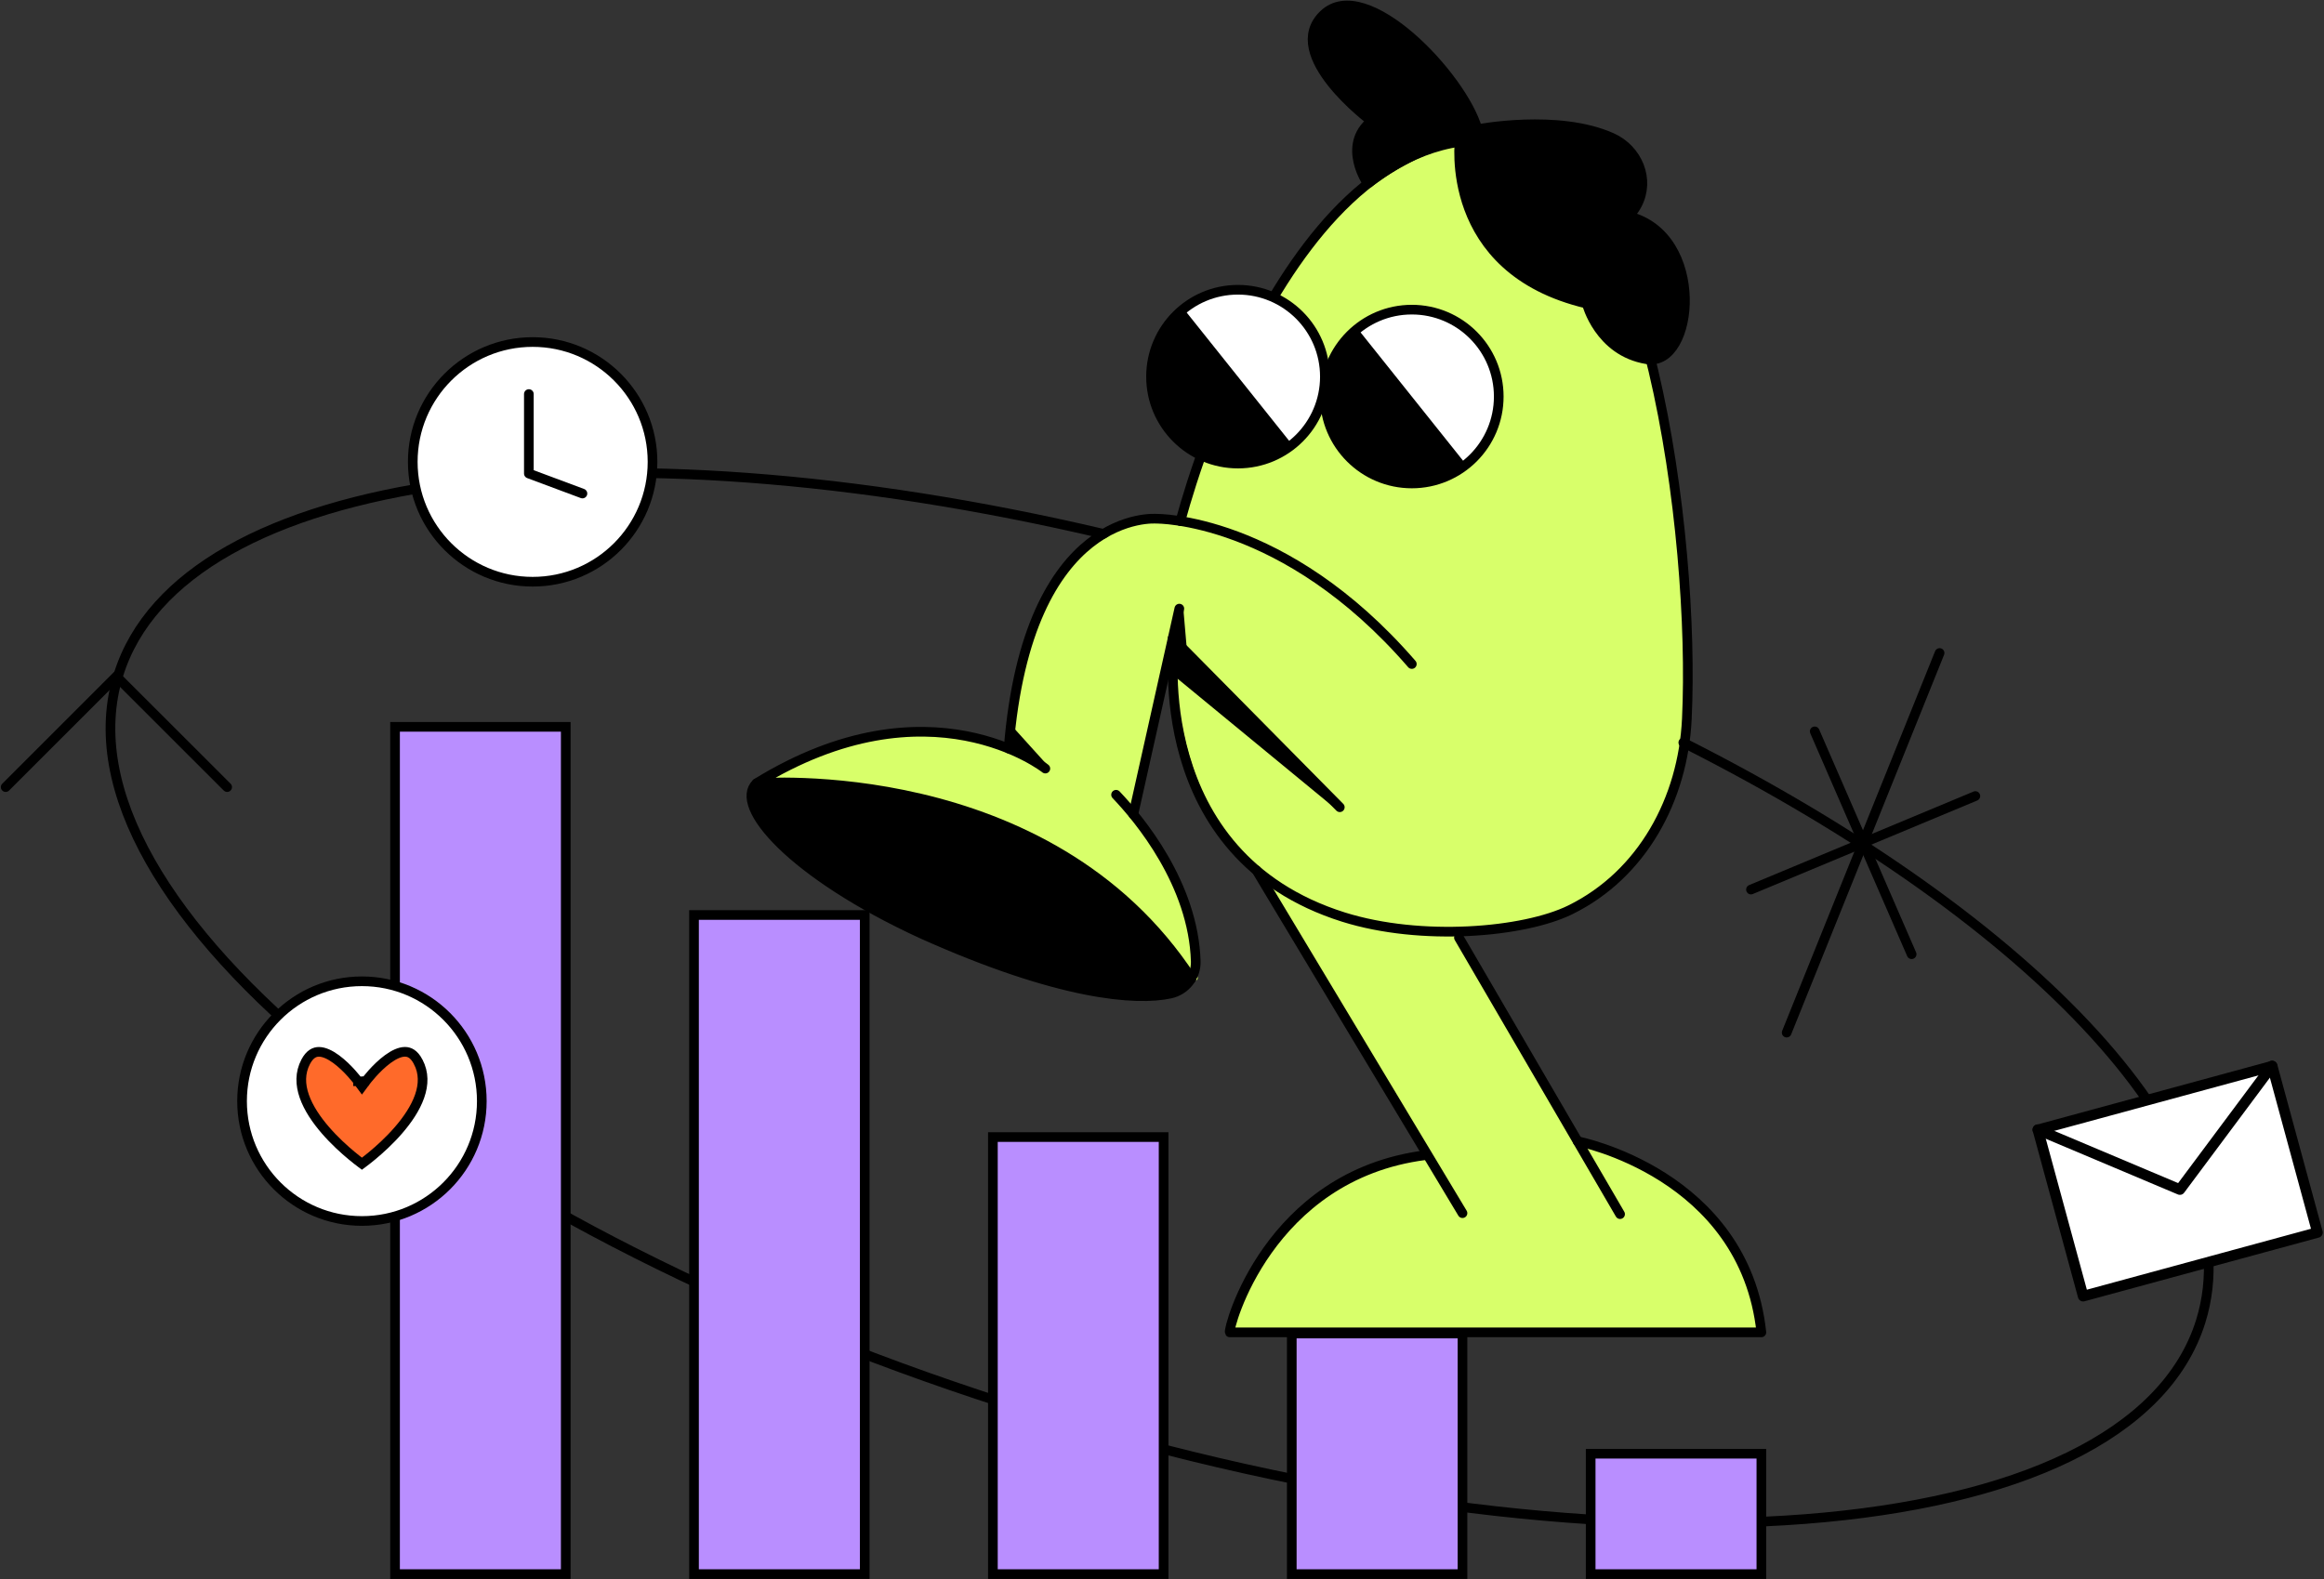 <svg width="1680" height="1142" viewBox="0 0 1680 1142" fill="none" xmlns="http://www.w3.org/2000/svg">
<rect x="0" y="0" width="1680" height="1142" fill="#333333" stroke="none"/>
<path d="M908.914 623.963L1031.03 832.595C917.075 847.396 888.046 960.086 889.561 962.327H1274.22C1261.81 845.922 1141.26 822.394 1141.26 822.394L1055.4 673.32" fill="#D8FF6A"/>
<path d="M727.19 540.788C745.885 357.498 851.438 375.994 851.438 375.994C851.438 375.994 928.06 75.176 1090.39 101.552C1188.78 117.541 1223.72 386.673 1217.43 519.196C1214.69 577.376 1185.29 631.938 1133.18 657.614C1099.64 674.128 1025.53 680.547 969.282 662.866C826.81 617.991 850.623 439.367 850.623 439.367L817.378 588.405C834.03 605.911 860.871 638.882 862.501 695.019C862.792 706.165 871.176 707.915 860.288 710.308L859.415 707.332C755.836 548.315 545.068 565.938 545.068 565.938C657.497 503.907 727.19 540.788 727.19 540.788Z" fill="#D8FF6A"/>
<path d="M1216.85 536.922C1472.87 666.21 1629.41 831.43 1590.91 955.302C1539.61 1120.52 1161.06 1149.82 745.361 1020.76C329.66 891.706 34.337 653.106 85.644 487.886C131.419 340.545 437.284 301.292 797.717 386.028" stroke="black" stroke-width="6.989" stroke-miterlimit="10" stroke-linecap="round"/>
<path d="M408.978 525.568H285.572V1138.17H408.978V525.568Z" fill="#B98EFF" stroke="black" stroke-width="6.989" stroke-miterlimit="10" stroke-linecap="round"/>
<path d="M625.1 661.611H501.694V1138.17H625.1V661.611Z" fill="#B98EFF" stroke="black" stroke-width="6.989" stroke-miterlimit="10" stroke-linecap="round"/>
<path d="M841.16 822.174H717.754V1138.17H841.16V822.174Z" fill="#B98EFF" stroke="black" stroke-width="6.989" stroke-miterlimit="10" stroke-linecap="round"/>
<path d="M1057.22 964.214H933.813V1138.17H1057.22V964.214Z" fill="#B98EFF" stroke="black" stroke-width="6.989" stroke-miterlimit="10" stroke-linecap="round"/>
<path d="M1273.28 1051.16H1149.88V1138.17H1273.28V1051.16Z" fill="#B98EFF" stroke="black" stroke-width="6.989" stroke-miterlimit="10" stroke-linecap="round"/>
<path d="M853.331 376.827C853.331 376.827 930.03 76.612 1092.34 102.935C1190.76 118.892 1225.7 387.484 1219.41 519.742C1216.68 577.805 1187.27 632.257 1135.14 657.882C1101.6 674.363 1027.46 680.769 971.204 663.123C828.697 618.339 848.73 464.882 848.73 464.882" stroke="black" stroke-width="6.989" stroke-miterlimit="10" stroke-linecap="round" stroke-linejoin="round"/>
<path d="M1055.3 100.49C1055.3 100.49 1042.37 194.835 1147.08 219.528C1147.08 219.528 1155.94 254.179 1190.53 259.77C1225.12 265.361 1233.74 170.084 1176.96 156.282C1176.96 156.282 1180.34 153.894 1183.48 147.896C1192.97 129.725 1183.83 107.945 1165.14 99.558C1126.18 82.145 1068.05 93.444 1068.05 93.444C1057.16 55.239 987.279 -18.373 956.937 10.513C926.595 39.399 991.472 87.561 991.472 87.561C969.691 105.033 988.502 133.045 988.91 132.696C988.91 132.696 1019.19 108.003 1055.3 100.49Z" fill="black" stroke="black" stroke-width="6.989" stroke-miterlimit="10" stroke-linecap="round" stroke-linejoin="round"/>
<path d="M1020.59 349.572C1055.3 349.572 1083.43 321.438 1083.43 286.733C1083.43 252.029 1055.3 223.895 1020.59 223.895C985.886 223.895 957.752 252.029 957.752 286.733C957.752 321.438 985.886 349.572 1020.59 349.572Z" fill="white" stroke="black" stroke-width="6.989" stroke-miterlimit="10" stroke-linecap="round" stroke-linejoin="round"/>
<path d="M1059.79 335.828C1032.65 357.492 993.104 353.066 971.439 325.927C949.775 298.789 954.201 259.245 981.34 237.581L1059.79 335.828Z" fill="black"/>
<path d="M908.307 629.287L1057.22 877.205" stroke="black" stroke-width="6.989" stroke-miterlimit="10" stroke-linecap="round" stroke-linejoin="round"/>
<path d="M1054.66 677.976L1171.14 877.905" stroke="black" stroke-width="6.989" stroke-miterlimit="10" stroke-linecap="round" stroke-linejoin="round"/>
<path d="M1030.32 835.274C916.462 849.891 887.459 961.184 888.974 963.397H1273.28C1260.88 848.435 1140.44 825.198 1140.44 825.198" stroke="black" stroke-width="6.989" stroke-miterlimit="10" stroke-linecap="round" stroke-linejoin="round"/>
<path d="M729.111 541.232C743.088 367.16 835.919 375.08 835.919 375.08C835.919 375.08 928.401 373.566 1020.59 480.141" stroke="black" stroke-width="6.989" stroke-miterlimit="10" stroke-linecap="round" stroke-linejoin="round"/>
<path d="M755.671 555.735C755.671 555.735 672.042 489.285 546.947 566.333C546.947 566.333 757.768 548.746 861.314 707.444" stroke="black" stroke-width="6.989" stroke-miterlimit="10" stroke-linecap="round" stroke-linejoin="round"/>
<path d="M806.8 574.661C823.456 592.132 862.767 639.188 864.397 695.213C864.689 706.336 856.943 716.062 846.053 718.45C821.476 723.808 765.918 719.964 666.04 675.062C572.918 632.141 529.647 582.872 546.886 566.391" stroke="black" stroke-width="6.989" stroke-miterlimit="10" stroke-linecap="round" stroke-linejoin="round"/>
<path d="M629.527 656.544C715.486 710.705 847.336 736.329 859.857 709.482C865.099 698.242 790.03 610.885 689.57 583.921L606.349 567.789C599.477 566.566 578.162 566.275 571.231 565.868C540.424 563.888 538.91 572.798 547.005 588.58C551.372 597.083 558.07 607.158 565.757 612.865L629.527 656.544Z" fill="black"/>
<path d="M757.009 553.114L729.288 522.422L728.531 539.952L757.009 553.114Z" fill="black"/>
<path d="M857.937 469.31L855.375 439.667L848.794 462.497L857.937 469.31Z" fill="black"/>
<path d="M852.52 440.074L819.267 588.814" stroke="black" stroke-width="6.989" stroke-miterlimit="10" stroke-linecap="round" stroke-linejoin="round"/>
<path d="M847.743 461.447L968.528 583.688" stroke="black" stroke-width="6.989" stroke-miterlimit="10" stroke-linecap="round" stroke-linejoin="round"/>
<path d="M967.01 586.018L849.079 464.068L847.157 487.363L967.01 586.018Z" fill="black"/>
<path d="M894.912 335.188C929.617 335.188 957.75 307.055 957.75 272.35C957.75 237.645 929.617 209.512 894.912 209.512C860.207 209.512 832.073 237.645 832.073 272.35C832.073 307.055 860.207 335.188 894.912 335.188Z" fill="white" stroke="black" stroke-width="6.989" stroke-miterlimit="10" stroke-linecap="round" stroke-linejoin="round"/>
<path d="M934.108 321.502C906.969 343.167 867.426 338.741 845.762 311.602C824.097 284.463 828.523 244.92 855.662 223.255L934.108 321.502Z" fill="black"/>
<path d="M385.044 420.621C432.904 420.621 471.702 381.823 471.702 333.963C471.702 286.104 432.904 247.306 385.044 247.306C337.185 247.306 298.387 286.104 298.387 333.963C298.387 381.823 337.185 420.621 385.044 420.621Z" fill="white" stroke="black" stroke-width="6.989" stroke-miterlimit="10" stroke-linecap="round" stroke-linejoin="round"/>
<path d="M382.308 284.927V342.408L421.036 356.851" stroke="black" stroke-width="6.989" stroke-miterlimit="10" stroke-linecap="round" stroke-linejoin="round"/>
<path d="M261.636 882.855C309.496 882.855 348.294 844.057 348.294 796.197C348.294 748.338 309.496 709.54 261.636 709.54C213.776 709.54 174.979 748.338 174.979 796.197C174.979 844.057 213.776 882.855 261.636 882.855Z" fill="white" stroke="black" stroke-width="6.989" stroke-miterlimit="10" stroke-linecap="round" stroke-linejoin="round"/>
<path d="M302.284 767.72L302.285 767.722C306.508 775.72 306.297 784.183 303.325 792.692C300.328 801.276 294.573 809.715 288.051 817.241C281.553 824.74 274.444 831.162 268.938 835.721C266.19 837.996 263.855 839.796 262.212 841.024C262.01 841.174 261.82 841.316 261.64 841.449C261.46 841.316 261.27 841.175 261.069 841.025C259.428 839.797 257.094 837.996 254.349 835.721C248.847 831.162 241.743 824.74 235.249 817.242C228.731 809.715 222.977 801.276 219.977 792.691C217.003 784.182 216.784 775.719 220.992 767.723C224.022 762.018 227.436 760.534 230.629 760.559C234.273 760.589 238.561 762.585 242.971 765.81C247.287 768.965 251.255 772.951 254.179 776.205C255.631 777.822 256.805 779.234 257.612 780.237C258.015 780.739 258.325 781.137 258.532 781.406C258.636 781.54 258.714 781.642 258.764 781.709L258.818 781.781L258.83 781.797L258.831 781.798L258.832 781.799L258.832 781.799L261.638 785.585L264.445 781.8L264.445 781.8L264.446 781.799L264.447 781.798L264.459 781.782L264.513 781.709C264.564 781.642 264.642 781.54 264.745 781.405C264.953 781.136 265.264 780.737 265.668 780.235C266.476 779.23 267.652 777.816 269.107 776.197C272.035 772.939 276.009 768.947 280.329 765.787C284.743 762.559 289.032 760.562 292.671 760.535C294.401 760.522 296.014 760.952 297.54 761.972C299.097 763.014 300.737 764.788 302.284 767.72Z" fill="#FF6A2A" stroke="black" stroke-width="6.99"/>
<path d="M4.109 569.128L84.128 489.11L164.205 569.128" stroke="black" stroke-width="6.989" stroke-miterlimit="10" stroke-linecap="round"/>
<path d="M1402.11 472.164L1291.57 746.638" stroke="black" stroke-width="6.989" stroke-miterlimit="10" stroke-linecap="round" stroke-linejoin="round"/>
<path d="M1311.84 528.829L1381.9 689.973" stroke="black" stroke-width="6.989" stroke-miterlimit="10" stroke-linecap="round" stroke-linejoin="round"/>
<path d="M1427.97 575.593L1265.77 643.207" stroke="black" stroke-width="6.989" stroke-miterlimit="10" stroke-linecap="round" stroke-linejoin="round"/>
<path d="M1674.66 889.201L1505.77 937.014L1473.1 816.812L1641.64 771.852L1674.66 889.201Z" fill="white"/>
<path d="M1642.57 770.902L1473.18 816.961L1505.89 937.227L1675.27 891.169L1642.57 770.902Z" stroke="black" stroke-width="7.639" stroke-miterlimit="10" stroke-linecap="round" stroke-linejoin="round"/>
<path d="M1473.1 816.812L1575.83 860.141L1642.45 770.746" stroke="black" stroke-width="7.639" stroke-miterlimit="10" stroke-linecap="round" stroke-linejoin="round"/>
</svg>
